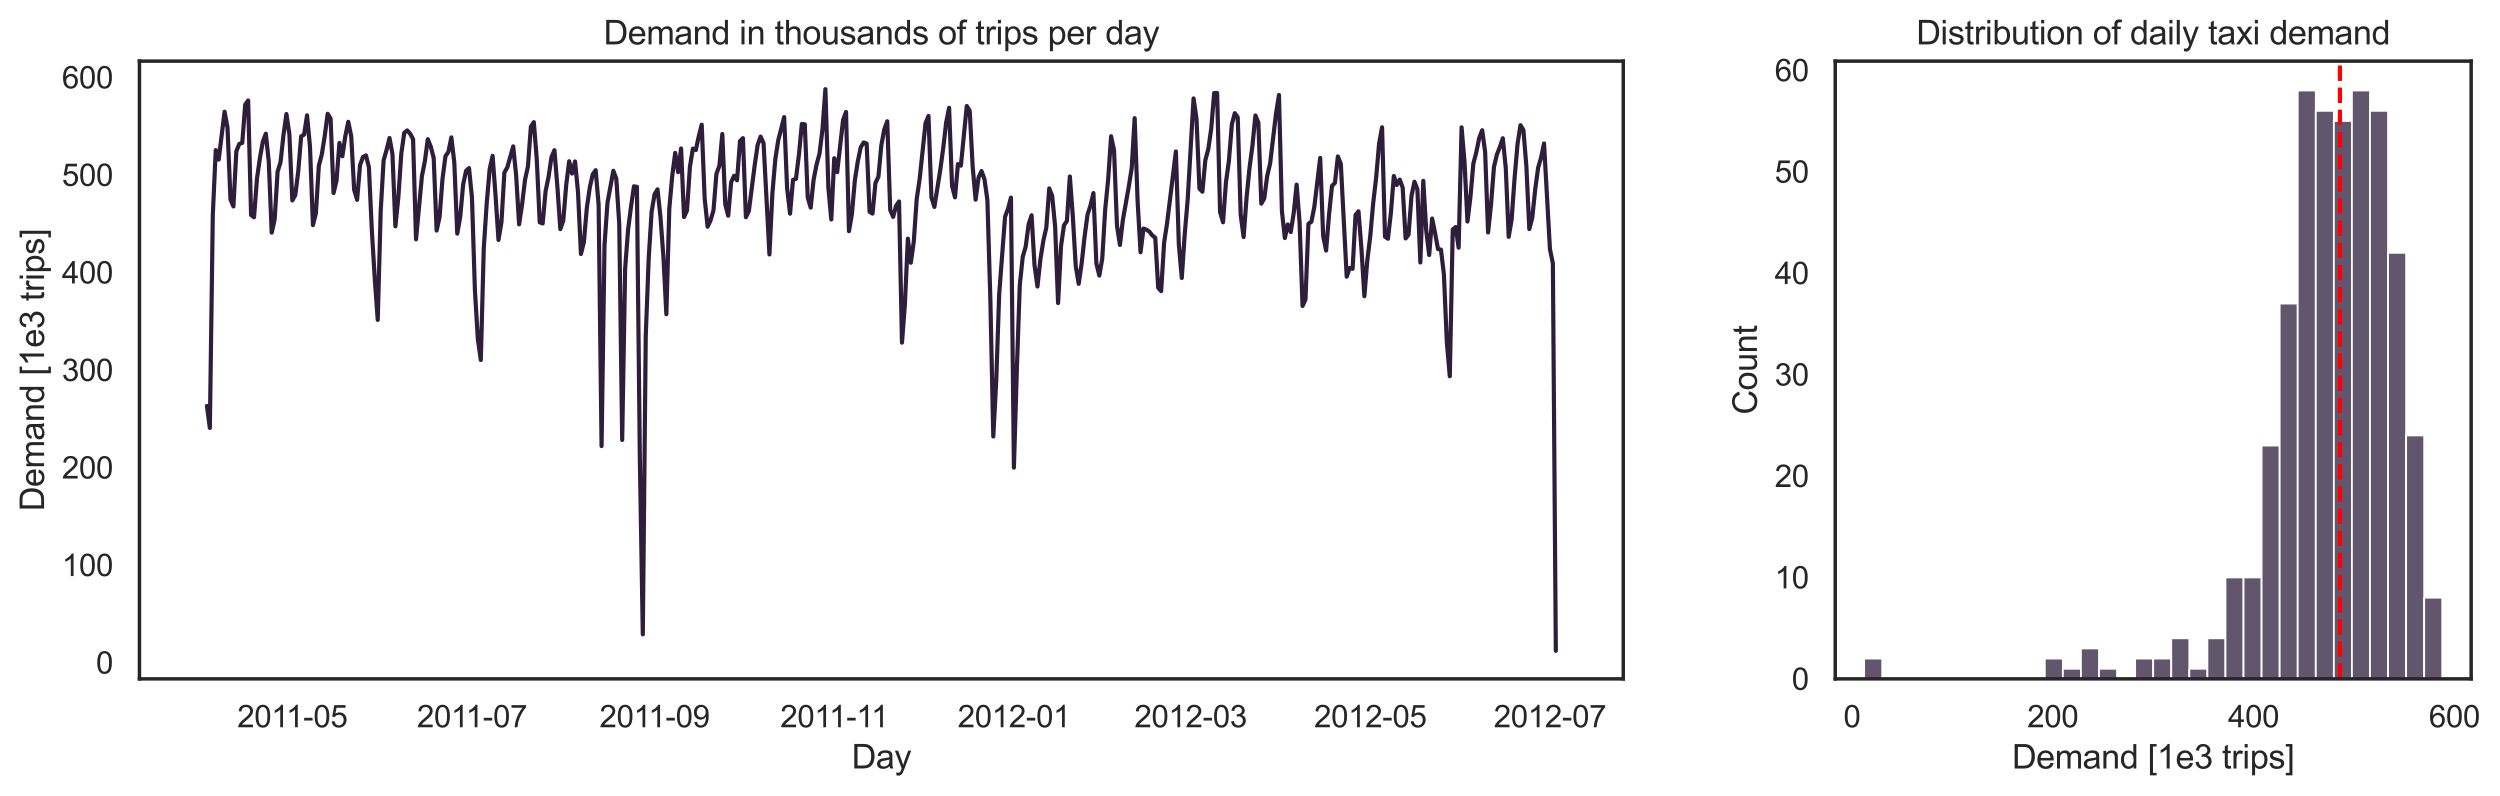 <?xml version="1.0" encoding="utf-8" standalone="no"?>
<!DOCTYPE svg PUBLIC "-//W3C//DTD SVG 1.1//EN"
  "http://www.w3.org/Graphics/SVG/1.1/DTD/svg11.dtd">
<svg xmlns:xlink="http://www.w3.org/1999/xlink" width="897.415pt" height="285.57pt" viewBox="0 0 897.415 285.57" xmlns="http://www.w3.org/2000/svg" version="1.1">
 <defs>
  <style type="text/css">*{stroke-linejoin: round; stroke-linecap: butt}</style>
 </defs>
 <g id="figure_1">
  <g id="patch_1">
   <path d="M 0 285.57 
L 897.415 285.57 
L 897.415 0 
L 0 0 
z
" style="fill: #ffffff"/>
  </g>
  <g id="axes_1">
   <g id="patch_2">
    <path d="M 50.061 243.696 
L 582.697 243.696 
L 582.697 21.936 
L 50.061 21.936 
z
" style="fill: #ffffff"/>
   </g>
   <g id="matplotlib.axis_1">
    <g id="xtick_1">
     <g id="text_1">
      <!-- 2011-05 -->
      <g style="fill: #262626" transform="translate(85.155 261.069) scale(0.11 -0.11)">
       <defs>
        <path id="ArialMT-32" d="M 3222 541 
L 3222 0 
L 194 0 
Q 188 203 259 391 
Q 375 700 629 1000 
Q 884 1300 1366 1694 
Q 2113 2306 2375 2664 
Q 2638 3022 2638 3341 
Q 2638 3675 2398 3904 
Q 2159 4134 1775 4134 
Q 1369 4134 1125 3890 
Q 881 3647 878 3216 
L 300 3275 
Q 359 3922 746 4261 
Q 1134 4600 1788 4600 
Q 2447 4600 2831 4234 
Q 3216 3869 3216 3328 
Q 3216 3053 3103 2787 
Q 2991 2522 2730 2228 
Q 2469 1934 1863 1422 
Q 1356 997 1212 845 
Q 1069 694 975 541 
L 3222 541 
z
" transform="scale(0.016)"/>
        <path id="ArialMT-30" d="M 266 2259 
Q 266 3072 433 3567 
Q 600 4063 929 4331 
Q 1259 4600 1759 4600 
Q 2128 4600 2406 4451 
Q 2684 4303 2865 4023 
Q 3047 3744 3150 3342 
Q 3253 2941 3253 2259 
Q 3253 1453 3087 958 
Q 2922 463 2592 192 
Q 2263 -78 1759 -78 
Q 1097 -78 719 397 
Q 266 969 266 2259 
z
M 844 2259 
Q 844 1131 1108 757 
Q 1372 384 1759 384 
Q 2147 384 2411 759 
Q 2675 1134 2675 2259 
Q 2675 3391 2411 3762 
Q 2147 4134 1753 4134 
Q 1366 4134 1134 3806 
Q 844 3388 844 2259 
z
" transform="scale(0.016)"/>
        <path id="ArialMT-31" d="M 2384 0 
L 1822 0 
L 1822 3584 
Q 1619 3391 1289 3197 
Q 959 3003 697 2906 
L 697 3450 
Q 1169 3672 1522 3987 
Q 1875 4303 2022 4600 
L 2384 4600 
L 2384 0 
z
" transform="scale(0.016)"/>
        <path id="ArialMT-2d" d="M 203 1375 
L 203 1941 
L 1931 1941 
L 1931 1375 
L 203 1375 
z
" transform="scale(0.016)"/>
        <path id="ArialMT-35" d="M 266 1200 
L 856 1250 
Q 922 819 1161 601 
Q 1400 384 1738 384 
Q 2144 384 2425 690 
Q 2706 997 2706 1503 
Q 2706 1984 2436 2262 
Q 2166 2541 1728 2541 
Q 1456 2541 1237 2417 
Q 1019 2294 894 2097 
L 366 2166 
L 809 4519 
L 3088 4519 
L 3088 3981 
L 1259 3981 
L 1013 2750 
Q 1425 3038 1878 3038 
Q 2478 3038 2890 2622 
Q 3303 2206 3303 1553 
Q 3303 931 2941 478 
Q 2500 -78 1738 -78 
Q 1113 -78 717 272 
Q 322 622 266 1200 
z
" transform="scale(0.016)"/>
       </defs>
       <use xlink:href="#ArialMT-32"/>
       <use xlink:href="#ArialMT-30" x="55.615"/>
       <use xlink:href="#ArialMT-31" x="111.23"/>
       <use xlink:href="#ArialMT-31" x="159.471"/>
       <use xlink:href="#ArialMT-2d" x="215.086"/>
       <use xlink:href="#ArialMT-30" x="248.387"/>
       <use xlink:href="#ArialMT-35" x="304.002"/>
      </g>
     </g>
    </g>
    <g id="xtick_2">
     <g id="text_2">
      <!-- 2011-07 -->
      <g style="fill: #262626" transform="translate(149.646 261.069) scale(0.11 -0.11)">
       <defs>
        <path id="ArialMT-37" d="M 303 3981 
L 303 4522 
L 3269 4522 
L 3269 4084 
Q 2831 3619 2401 2847 
Q 1972 2075 1738 1259 
Q 1569 684 1522 0 
L 944 0 
Q 953 541 1156 1306 
Q 1359 2072 1739 2783 
Q 2119 3494 2547 3981 
L 303 3981 
z
" transform="scale(0.016)"/>
       </defs>
       <use xlink:href="#ArialMT-32"/>
       <use xlink:href="#ArialMT-30" x="55.615"/>
       <use xlink:href="#ArialMT-31" x="111.23"/>
       <use xlink:href="#ArialMT-31" x="159.471"/>
       <use xlink:href="#ArialMT-2d" x="215.086"/>
       <use xlink:href="#ArialMT-30" x="248.387"/>
       <use xlink:href="#ArialMT-37" x="304.002"/>
      </g>
     </g>
    </g>
    <g id="xtick_3">
     <g id="text_3">
      <!-- 2011-09 -->
      <g style="fill: #262626" transform="translate(215.195 261.069) scale(0.11 -0.11)">
       <defs>
        <path id="ArialMT-39" d="M 350 1059 
L 891 1109 
Q 959 728 1153 556 
Q 1347 384 1650 384 
Q 1909 384 2104 503 
Q 2300 622 2425 820 
Q 2550 1019 2634 1356 
Q 2719 1694 2719 2044 
Q 2719 2081 2716 2156 
Q 2547 1888 2255 1720 
Q 1963 1553 1622 1553 
Q 1053 1553 659 1965 
Q 266 2378 266 3053 
Q 266 3750 677 4175 
Q 1088 4600 1706 4600 
Q 2153 4600 2523 4359 
Q 2894 4119 3086 3673 
Q 3278 3228 3278 2384 
Q 3278 1506 3087 986 
Q 2897 466 2520 194 
Q 2144 -78 1638 -78 
Q 1100 -78 759 220 
Q 419 519 350 1059 
z
M 2653 3081 
Q 2653 3566 2395 3850 
Q 2138 4134 1775 4134 
Q 1400 4134 1122 3828 
Q 844 3522 844 3034 
Q 844 2597 1108 2323 
Q 1372 2050 1759 2050 
Q 2150 2050 2401 2323 
Q 2653 2597 2653 3081 
z
" transform="scale(0.016)"/>
       </defs>
       <use xlink:href="#ArialMT-32"/>
       <use xlink:href="#ArialMT-30" x="55.615"/>
       <use xlink:href="#ArialMT-31" x="111.23"/>
       <use xlink:href="#ArialMT-31" x="159.471"/>
       <use xlink:href="#ArialMT-2d" x="215.086"/>
       <use xlink:href="#ArialMT-30" x="248.387"/>
       <use xlink:href="#ArialMT-39" x="304.002"/>
      </g>
     </g>
    </g>
    <g id="xtick_4">
     <g id="text_4">
      <!-- 2011-11 -->
      <g style="fill: #262626" transform="translate(280.092 261.069) scale(0.11 -0.11)">
       <use xlink:href="#ArialMT-32"/>
       <use xlink:href="#ArialMT-30" x="55.615"/>
       <use xlink:href="#ArialMT-31" x="111.23"/>
       <use xlink:href="#ArialMT-31" x="159.471"/>
       <use xlink:href="#ArialMT-2d" x="215.086"/>
       <use xlink:href="#ArialMT-31" x="248.387"/>
       <use xlink:href="#ArialMT-31" x="296.627"/>
      </g>
     </g>
    </g>
    <g id="xtick_5">
     <g id="text_5">
      <!-- 2012-01 -->
      <g style="fill: #262626" transform="translate(343.773 261.069) scale(0.11 -0.11)">
       <use xlink:href="#ArialMT-32"/>
       <use xlink:href="#ArialMT-30" x="55.615"/>
       <use xlink:href="#ArialMT-31" x="111.23"/>
       <use xlink:href="#ArialMT-32" x="166.846"/>
       <use xlink:href="#ArialMT-2d" x="222.461"/>
       <use xlink:href="#ArialMT-30" x="255.762"/>
       <use xlink:href="#ArialMT-31" x="311.377"/>
      </g>
     </g>
    </g>
    <g id="xtick_6">
     <g id="text_6">
      <!-- 2012-03 -->
      <g style="fill: #262626" transform="translate(407.207 261.069) scale(0.11 -0.11)">
       <defs>
        <path id="ArialMT-33" d="M 269 1209 
L 831 1284 
Q 928 806 1161 595 
Q 1394 384 1728 384 
Q 2125 384 2398 659 
Q 2672 934 2672 1341 
Q 2672 1728 2419 1979 
Q 2166 2231 1775 2231 
Q 1616 2231 1378 2169 
L 1441 2663 
Q 1497 2656 1531 2656 
Q 1891 2656 2178 2843 
Q 2466 3031 2466 3422 
Q 2466 3731 2256 3934 
Q 2047 4138 1716 4138 
Q 1388 4138 1169 3931 
Q 950 3725 888 3313 
L 325 3413 
Q 428 3978 793 4289 
Q 1159 4600 1703 4600 
Q 2078 4600 2393 4439 
Q 2709 4278 2876 4000 
Q 3044 3722 3044 3409 
Q 3044 3113 2884 2869 
Q 2725 2625 2413 2481 
Q 2819 2388 3044 2092 
Q 3269 1797 3269 1353 
Q 3269 753 2831 336 
Q 2394 -81 1725 -81 
Q 1122 -81 723 278 
Q 325 638 269 1209 
z
" transform="scale(0.016)"/>
       </defs>
       <use xlink:href="#ArialMT-32"/>
       <use xlink:href="#ArialMT-30" x="55.615"/>
       <use xlink:href="#ArialMT-31" x="111.23"/>
       <use xlink:href="#ArialMT-32" x="166.846"/>
       <use xlink:href="#ArialMT-2d" x="222.461"/>
       <use xlink:href="#ArialMT-30" x="255.762"/>
       <use xlink:href="#ArialMT-33" x="311.377"/>
      </g>
     </g>
    </g>
    <g id="xtick_7">
     <g id="text_7">
      <!-- 2012-05 -->
      <g style="fill: #262626" transform="translate(471.698 261.069) scale(0.11 -0.11)">
       <use xlink:href="#ArialMT-32"/>
       <use xlink:href="#ArialMT-30" x="55.615"/>
       <use xlink:href="#ArialMT-31" x="111.23"/>
       <use xlink:href="#ArialMT-32" x="166.846"/>
       <use xlink:href="#ArialMT-2d" x="222.461"/>
       <use xlink:href="#ArialMT-30" x="255.762"/>
       <use xlink:href="#ArialMT-35" x="311.377"/>
      </g>
     </g>
    </g>
    <g id="xtick_8">
     <g id="text_8">
      <!-- 2012-07 -->
      <g style="fill: #262626" transform="translate(536.19 261.069) scale(0.11 -0.11)">
       <use xlink:href="#ArialMT-32"/>
       <use xlink:href="#ArialMT-30" x="55.615"/>
       <use xlink:href="#ArialMT-31" x="111.23"/>
       <use xlink:href="#ArialMT-32" x="166.846"/>
       <use xlink:href="#ArialMT-2d" x="222.461"/>
       <use xlink:href="#ArialMT-30" x="255.762"/>
       <use xlink:href="#ArialMT-37" x="311.377"/>
      </g>
     </g>
    </g>
    <g id="text_9">
     <!-- Day -->
     <g style="fill: #262626" transform="translate(305.71 275.845) scale(0.12 -0.12)">
      <defs>
       <path id="ArialMT-44" d="M 494 0 
L 494 4581 
L 2072 4581 
Q 2606 4581 2888 4516 
Q 3281 4425 3559 4188 
Q 3922 3881 4101 3404 
Q 4281 2928 4281 2316 
Q 4281 1794 4159 1391 
Q 4038 988 3847 723 
Q 3656 459 3429 307 
Q 3203 156 2883 78 
Q 2563 0 2147 0 
L 494 0 
z
M 1100 541 
L 2078 541 
Q 2531 541 2789 625 
Q 3047 709 3200 863 
Q 3416 1078 3536 1442 
Q 3656 1806 3656 2325 
Q 3656 3044 3420 3430 
Q 3184 3816 2847 3947 
Q 2603 4041 2063 4041 
L 1100 4041 
L 1100 541 
z
" transform="scale(0.016)"/>
       <path id="ArialMT-61" d="M 2588 409 
Q 2275 144 1986 34 
Q 1697 -75 1366 -75 
Q 819 -75 525 192 
Q 231 459 231 875 
Q 231 1119 342 1320 
Q 453 1522 633 1644 
Q 813 1766 1038 1828 
Q 1203 1872 1538 1913 
Q 2219 1994 2541 2106 
Q 2544 2222 2544 2253 
Q 2544 2597 2384 2738 
Q 2169 2928 1744 2928 
Q 1347 2928 1158 2789 
Q 969 2650 878 2297 
L 328 2372 
Q 403 2725 575 2942 
Q 747 3159 1072 3276 
Q 1397 3394 1825 3394 
Q 2250 3394 2515 3294 
Q 2781 3194 2906 3042 
Q 3031 2891 3081 2659 
Q 3109 2516 3109 2141 
L 3109 1391 
Q 3109 606 3145 398 
Q 3181 191 3288 0 
L 2700 0 
Q 2613 175 2588 409 
z
M 2541 1666 
Q 2234 1541 1622 1453 
Q 1275 1403 1131 1340 
Q 988 1278 909 1158 
Q 831 1038 831 891 
Q 831 666 1001 516 
Q 1172 366 1500 366 
Q 1825 366 2078 508 
Q 2331 650 2450 897 
Q 2541 1088 2541 1459 
L 2541 1666 
z
" transform="scale(0.016)"/>
       <path id="ArialMT-79" d="M 397 -1278 
L 334 -750 
Q 519 -800 656 -800 
Q 844 -800 956 -737 
Q 1069 -675 1141 -563 
Q 1194 -478 1313 -144 
Q 1328 -97 1363 -6 
L 103 3319 
L 709 3319 
L 1400 1397 
Q 1534 1031 1641 628 
Q 1738 1016 1872 1384 
L 2581 3319 
L 3144 3319 
L 1881 -56 
Q 1678 -603 1566 -809 
Q 1416 -1088 1222 -1217 
Q 1028 -1347 759 -1347 
Q 597 -1347 397 -1278 
z
" transform="scale(0.016)"/>
      </defs>
      <use xlink:href="#ArialMT-44"/>
      <use xlink:href="#ArialMT-61" x="72.217"/>
      <use xlink:href="#ArialMT-79" x="127.832"/>
     </g>
    </g>
   </g>
   <g id="matplotlib.axis_2">
    <g id="ytick_1">
     <g id="text_10">
      <!-- 0 -->
      <g style="fill: #262626" transform="translate(34.444 241.8) scale(0.11 -0.11)">
       <use xlink:href="#ArialMT-30"/>
      </g>
     </g>
    </g>
    <g id="ytick_2">
     <g id="text_11">
      <!-- 100 -->
      <g style="fill: #262626" transform="translate(22.21 206.787) scale(0.11 -0.11)">
       <use xlink:href="#ArialMT-31"/>
       <use xlink:href="#ArialMT-30" x="55.615"/>
       <use xlink:href="#ArialMT-30" x="111.23"/>
      </g>
     </g>
    </g>
    <g id="ytick_3">
     <g id="text_12">
      <!-- 200 -->
      <g style="fill: #262626" transform="translate(22.21 171.774) scale(0.11 -0.11)">
       <use xlink:href="#ArialMT-32"/>
       <use xlink:href="#ArialMT-30" x="55.615"/>
       <use xlink:href="#ArialMT-30" x="111.23"/>
      </g>
     </g>
    </g>
    <g id="ytick_4">
     <g id="text_13">
      <!-- 300 -->
      <g style="fill: #262626" transform="translate(22.21 136.761) scale(0.11 -0.11)">
       <use xlink:href="#ArialMT-33"/>
       <use xlink:href="#ArialMT-30" x="55.615"/>
       <use xlink:href="#ArialMT-30" x="111.23"/>
      </g>
     </g>
    </g>
    <g id="ytick_5">
     <g id="text_14">
      <!-- 400 -->
      <g style="fill: #262626" transform="translate(22.21 101.748) scale(0.11 -0.11)">
       <defs>
        <path id="ArialMT-34" d="M 2069 0 
L 2069 1097 
L 81 1097 
L 81 1613 
L 2172 4581 
L 2631 4581 
L 2631 1613 
L 3250 1613 
L 3250 1097 
L 2631 1097 
L 2631 0 
L 2069 0 
z
M 2069 1613 
L 2069 3678 
L 634 1613 
L 2069 1613 
z
" transform="scale(0.016)"/>
       </defs>
       <use xlink:href="#ArialMT-34"/>
       <use xlink:href="#ArialMT-30" x="55.615"/>
       <use xlink:href="#ArialMT-30" x="111.23"/>
      </g>
     </g>
    </g>
    <g id="ytick_6">
     <g id="text_15">
      <!-- 500 -->
      <g style="fill: #262626" transform="translate(22.21 66.735) scale(0.11 -0.11)">
       <use xlink:href="#ArialMT-35"/>
       <use xlink:href="#ArialMT-30" x="55.615"/>
       <use xlink:href="#ArialMT-30" x="111.23"/>
      </g>
     </g>
    </g>
    <g id="ytick_7">
     <g id="text_16">
      <!-- 600 -->
      <g style="fill: #262626" transform="translate(22.21 31.722) scale(0.11 -0.11)">
       <defs>
        <path id="ArialMT-36" d="M 3184 3459 
L 2625 3416 
Q 2550 3747 2413 3897 
Q 2184 4138 1850 4138 
Q 1581 4138 1378 3988 
Q 1113 3794 959 3422 
Q 806 3050 800 2363 
Q 1003 2672 1297 2822 
Q 1591 2972 1913 2972 
Q 2475 2972 2870 2558 
Q 3266 2144 3266 1488 
Q 3266 1056 3080 686 
Q 2894 316 2569 119 
Q 2244 -78 1831 -78 
Q 1128 -78 684 439 
Q 241 956 241 2144 
Q 241 3472 731 4075 
Q 1159 4600 1884 4600 
Q 2425 4600 2770 4297 
Q 3116 3994 3184 3459 
z
M 888 1484 
Q 888 1194 1011 928 
Q 1134 663 1356 523 
Q 1578 384 1822 384 
Q 2178 384 2434 671 
Q 2691 959 2691 1453 
Q 2691 1928 2437 2201 
Q 2184 2475 1800 2475 
Q 1419 2475 1153 2201 
Q 888 1928 888 1484 
z
" transform="scale(0.016)"/>
       </defs>
       <use xlink:href="#ArialMT-36"/>
       <use xlink:href="#ArialMT-30" x="55.615"/>
       <use xlink:href="#ArialMT-30" x="111.23"/>
      </g>
     </g>
    </g>
    <g id="text_17">
     <!-- Demand [1e3 trips] -->
     <g style="fill: #262626" transform="translate(15.825 183.504) rotate(-90) scale(0.12 -0.12)">
      <defs>
       <path id="ArialMT-65" d="M 2694 1069 
L 3275 997 
Q 3138 488 2766 206 
Q 2394 -75 1816 -75 
Q 1088 -75 661 373 
Q 234 822 234 1631 
Q 234 2469 665 2931 
Q 1097 3394 1784 3394 
Q 2450 3394 2872 2941 
Q 3294 2488 3294 1666 
Q 3294 1616 3291 1516 
L 816 1516 
Q 847 969 1125 678 
Q 1403 388 1819 388 
Q 2128 388 2347 550 
Q 2566 713 2694 1069 
z
M 847 1978 
L 2700 1978 
Q 2663 2397 2488 2606 
Q 2219 2931 1791 2931 
Q 1403 2931 1139 2672 
Q 875 2413 847 1978 
z
" transform="scale(0.016)"/>
       <path id="ArialMT-6d" d="M 422 0 
L 422 3319 
L 925 3319 
L 925 2853 
Q 1081 3097 1340 3245 
Q 1600 3394 1931 3394 
Q 2300 3394 2536 3241 
Q 2772 3088 2869 2813 
Q 3263 3394 3894 3394 
Q 4388 3394 4653 3120 
Q 4919 2847 4919 2278 
L 4919 0 
L 4359 0 
L 4359 2091 
Q 4359 2428 4304 2576 
Q 4250 2725 4106 2815 
Q 3963 2906 3769 2906 
Q 3419 2906 3187 2673 
Q 2956 2441 2956 1928 
L 2956 0 
L 2394 0 
L 2394 2156 
Q 2394 2531 2256 2718 
Q 2119 2906 1806 2906 
Q 1569 2906 1367 2781 
Q 1166 2656 1075 2415 
Q 984 2175 984 1722 
L 984 0 
L 422 0 
z
" transform="scale(0.016)"/>
       <path id="ArialMT-6e" d="M 422 0 
L 422 3319 
L 928 3319 
L 928 2847 
Q 1294 3394 1984 3394 
Q 2284 3394 2536 3286 
Q 2788 3178 2913 3003 
Q 3038 2828 3088 2588 
Q 3119 2431 3119 2041 
L 3119 0 
L 2556 0 
L 2556 2019 
Q 2556 2363 2490 2533 
Q 2425 2703 2258 2804 
Q 2091 2906 1866 2906 
Q 1506 2906 1245 2678 
Q 984 2450 984 1813 
L 984 0 
L 422 0 
z
" transform="scale(0.016)"/>
       <path id="ArialMT-64" d="M 2575 0 
L 2575 419 
Q 2259 -75 1647 -75 
Q 1250 -75 917 144 
Q 584 363 401 755 
Q 219 1147 219 1656 
Q 219 2153 384 2558 
Q 550 2963 881 3178 
Q 1213 3394 1622 3394 
Q 1922 3394 2156 3267 
Q 2391 3141 2538 2938 
L 2538 4581 
L 3097 4581 
L 3097 0 
L 2575 0 
z
M 797 1656 
Q 797 1019 1065 703 
Q 1334 388 1700 388 
Q 2069 388 2326 689 
Q 2584 991 2584 1609 
Q 2584 2291 2321 2609 
Q 2059 2928 1675 2928 
Q 1300 2928 1048 2622 
Q 797 2316 797 1656 
z
" transform="scale(0.016)"/>
       <path id="ArialMT-20" transform="scale(0.016)"/>
       <path id="ArialMT-5b" d="M 434 -1272 
L 434 4581 
L 1675 4581 
L 1675 4116 
L 997 4116 
L 997 -806 
L 1675 -806 
L 1675 -1272 
L 434 -1272 
z
" transform="scale(0.016)"/>
       <path id="ArialMT-74" d="M 1650 503 
L 1731 6 
Q 1494 -44 1306 -44 
Q 1000 -44 831 53 
Q 663 150 594 308 
Q 525 466 525 972 
L 525 2881 
L 113 2881 
L 113 3319 
L 525 3319 
L 525 4141 
L 1084 4478 
L 1084 3319 
L 1650 3319 
L 1650 2881 
L 1084 2881 
L 1084 941 
Q 1084 700 1114 631 
Q 1144 563 1211 522 
Q 1278 481 1403 481 
Q 1497 481 1650 503 
z
" transform="scale(0.016)"/>
       <path id="ArialMT-72" d="M 416 0 
L 416 3319 
L 922 3319 
L 922 2816 
Q 1116 3169 1280 3281 
Q 1444 3394 1641 3394 
Q 1925 3394 2219 3213 
L 2025 2691 
Q 1819 2813 1613 2813 
Q 1428 2813 1281 2702 
Q 1134 2591 1072 2394 
Q 978 2094 978 1738 
L 978 0 
L 416 0 
z
" transform="scale(0.016)"/>
       <path id="ArialMT-69" d="M 425 3934 
L 425 4581 
L 988 4581 
L 988 3934 
L 425 3934 
z
M 425 0 
L 425 3319 
L 988 3319 
L 988 0 
L 425 0 
z
" transform="scale(0.016)"/>
       <path id="ArialMT-70" d="M 422 -1272 
L 422 3319 
L 934 3319 
L 934 2888 
Q 1116 3141 1344 3267 
Q 1572 3394 1897 3394 
Q 2322 3394 2647 3175 
Q 2972 2956 3137 2557 
Q 3303 2159 3303 1684 
Q 3303 1175 3120 767 
Q 2938 359 2589 142 
Q 2241 -75 1856 -75 
Q 1575 -75 1351 44 
Q 1128 163 984 344 
L 984 -1272 
L 422 -1272 
z
M 931 1641 
Q 931 1000 1190 694 
Q 1450 388 1819 388 
Q 2194 388 2461 705 
Q 2728 1022 2728 1688 
Q 2728 2322 2467 2637 
Q 2206 2953 1844 2953 
Q 1484 2953 1207 2617 
Q 931 2281 931 1641 
z
" transform="scale(0.016)"/>
       <path id="ArialMT-73" d="M 197 991 
L 753 1078 
Q 800 744 1014 566 
Q 1228 388 1613 388 
Q 2000 388 2187 545 
Q 2375 703 2375 916 
Q 2375 1106 2209 1216 
Q 2094 1291 1634 1406 
Q 1016 1563 777 1677 
Q 538 1791 414 1992 
Q 291 2194 291 2438 
Q 291 2659 392 2848 
Q 494 3038 669 3163 
Q 800 3259 1026 3326 
Q 1253 3394 1513 3394 
Q 1903 3394 2198 3281 
Q 2494 3169 2634 2976 
Q 2775 2784 2828 2463 
L 2278 2388 
Q 2241 2644 2061 2787 
Q 1881 2931 1553 2931 
Q 1166 2931 1000 2803 
Q 834 2675 834 2503 
Q 834 2394 903 2306 
Q 972 2216 1119 2156 
Q 1203 2125 1616 2013 
Q 2213 1853 2448 1751 
Q 2684 1650 2818 1456 
Q 2953 1263 2953 975 
Q 2953 694 2789 445 
Q 2625 197 2315 61 
Q 2006 -75 1616 -75 
Q 969 -75 630 194 
Q 291 463 197 991 
z
" transform="scale(0.016)"/>
       <path id="ArialMT-5d" d="M 1363 -1272 
L 122 -1272 
L 122 -806 
L 800 -806 
L 800 4116 
L 122 4116 
L 122 4581 
L 1363 4581 
L 1363 -1272 
z
" transform="scale(0.016)"/>
      </defs>
      <use xlink:href="#ArialMT-44"/>
      <use xlink:href="#ArialMT-65" x="72.217"/>
      <use xlink:href="#ArialMT-6d" x="127.832"/>
      <use xlink:href="#ArialMT-61" x="211.133"/>
      <use xlink:href="#ArialMT-6e" x="266.748"/>
      <use xlink:href="#ArialMT-64" x="322.363"/>
      <use xlink:href="#ArialMT-20" x="377.979"/>
      <use xlink:href="#ArialMT-5b" x="405.762"/>
      <use xlink:href="#ArialMT-31" x="433.545"/>
      <use xlink:href="#ArialMT-65" x="489.16"/>
      <use xlink:href="#ArialMT-33" x="544.775"/>
      <use xlink:href="#ArialMT-20" x="600.391"/>
      <use xlink:href="#ArialMT-74" x="628.174"/>
      <use xlink:href="#ArialMT-72" x="655.957"/>
      <use xlink:href="#ArialMT-69" x="689.258"/>
      <use xlink:href="#ArialMT-70" x="711.475"/>
      <use xlink:href="#ArialMT-73" x="767.09"/>
      <use xlink:href="#ArialMT-5d" x="817.09"/>
     </g>
    </g>
   </g>
   <g id="line2d_1">
    <path d="M 74.272 145.715 
L 75.329 153.61 
L 76.386 77.245 
L 77.444 53.884 
L 78.501 57.278 
L 80.615 40.107 
L 81.673 45.857 
L 82.73 71.589 
L 83.787 74.094 
L 84.844 54.271 
L 85.901 51.653 
L 86.959 51.307 
L 88.016 37.595 
L 89.073 36.076 
L 90.13 77.186 
L 91.188 77.983 
L 92.245 64.111 
L 93.302 56.684 
L 94.359 50.802 
L 95.417 48.01 
L 96.474 57.991 
L 97.531 83.502 
L 98.588 78.79 
L 99.646 61.61 
L 100.703 58.2 
L 101.76 48.474 
L 102.817 40.937 
L 103.874 48.158 
L 104.932 71.937 
L 105.989 70.068 
L 107.046 61.651 
L 108.103 48.963 
L 109.161 48.31 
L 110.218 41.394 
L 111.275 52.645 
L 112.332 80.814 
L 113.39 76.574 
L 114.447 59.54 
L 115.504 55.483 
L 116.561 48.873 
L 117.619 40.846 
L 118.676 42.578 
L 119.733 69.288 
L 120.79 64.922 
L 121.848 51.31 
L 122.905 56.081 
L 123.962 48.848 
L 125.019 43.724 
L 126.076 48.915 
L 127.134 68.189 
L 128.191 71.725 
L 129.248 59.254 
L 130.305 56.344 
L 131.363 55.781 
L 132.42 59.988 
L 133.477 82.656 
L 134.534 100.117 
L 135.592 114.829 
L 136.649 75.88 
L 137.706 57.56 
L 138.763 53.84 
L 139.821 49.535 
L 140.878 55.344 
L 141.935 81.247 
L 142.992 70.839 
L 144.05 55.207 
L 145.107 47.683 
L 146.164 46.821 
L 147.221 47.979 
L 148.278 49.947 
L 149.336 85.899 
L 151.45 63.241 
L 152.507 57.92 
L 153.565 49.973 
L 154.622 52.623 
L 155.679 56.674 
L 156.736 82.756 
L 157.794 77.85 
L 158.851 64.137 
L 159.908 56.067 
L 160.965 54.52 
L 162.023 49.321 
L 163.08 58.333 
L 164.137 83.845 
L 165.194 77.911 
L 166.252 66.249 
L 167.309 61.303 
L 168.366 60.36 
L 169.423 71.014 
L 170.48 104.26 
L 171.538 121.875 
L 172.595 129.225 
L 173.652 89.148 
L 174.709 73.1 
L 175.767 60.773 
L 176.824 55.941 
L 177.881 70.117 
L 178.938 86.131 
L 179.996 79.824 
L 181.053 61.935 
L 182.11 60.073 
L 184.225 52.548 
L 185.282 63.023 
L 186.339 80.524 
L 187.396 73.494 
L 188.454 64.593 
L 189.511 59.712 
L 190.568 45.454 
L 191.625 43.856 
L 192.682 57.197 
L 193.74 79.794 
L 194.797 80.215 
L 195.854 68.577 
L 196.911 63.499 
L 197.969 56.354 
L 199.026 53.928 
L 200.083 67.027 
L 201.14 82.24 
L 202.198 79.207 
L 203.255 66.356 
L 204.312 57.881 
L 205.369 62.295 
L 206.427 57.96 
L 207.484 68.973 
L 208.541 91.176 
L 209.598 86.905 
L 210.656 74.603 
L 211.713 67.299 
L 212.77 62.571 
L 213.827 61.102 
L 214.884 73.502 
L 215.942 160.122 
L 216.999 87.973 
L 218.056 72.823 
L 220.171 61.299 
L 221.228 64.149 
L 222.285 80.303 
L 223.342 157.923 
L 224.4 96.433 
L 225.457 82.472 
L 226.514 74.182 
L 227.571 66.889 
L 228.629 67.073 
L 229.686 164.897 
L 230.743 227.699 
L 231.8 120.651 
L 232.857 92.744 
L 233.915 75.956 
L 234.972 69.745 
L 236.029 67.973 
L 237.086 77.918 
L 238.144 92.219 
L 239.201 112.782 
L 240.258 74.827 
L 241.315 63.097 
L 242.373 54.889 
L 243.43 61.792 
L 244.487 53.294 
L 245.544 77.914 
L 246.602 75.584 
L 247.659 59.862 
L 248.716 53.351 
L 249.773 53.88 
L 250.831 48.927 
L 251.888 44.775 
L 252.945 71.127 
L 254.002 81.401 
L 255.059 79.121 
L 256.117 75.509 
L 257.174 62.396 
L 258.231 59.536 
L 259.288 48.108 
L 260.346 73.336 
L 261.403 77.426 
L 262.46 65.391 
L 263.517 63.092 
L 264.575 64.714 
L 265.632 50.642 
L 266.689 49.589 
L 267.746 77.976 
L 268.804 75.817 
L 270.918 59.242 
L 271.975 51.997 
L 273.033 49.038 
L 274.09 51.374 
L 276.204 91.334 
L 277.261 69.367 
L 278.319 57.079 
L 279.376 50.27 
L 281.49 42.044 
L 282.548 67.652 
L 283.605 76.692 
L 284.662 64.568 
L 285.719 64.217 
L 286.777 55.639 
L 287.834 44.498 
L 288.891 44.647 
L 289.948 70.907 
L 291.006 74.516 
L 292.063 64.477 
L 293.12 59.089 
L 294.177 55.153 
L 295.235 46.538 
L 296.292 32.016 
L 297.349 67.26 
L 298.406 78.787 
L 299.463 56.806 
L 300.521 61.778 
L 302.635 43.056 
L 303.692 40.2 
L 304.75 82.978 
L 305.807 76.868 
L 306.864 64.725 
L 307.921 57.911 
L 308.979 52.876 
L 310.036 51.133 
L 311.093 51.55 
L 312.15 76.017 
L 313.208 76.67 
L 314.265 65.667 
L 315.322 63.412 
L 316.379 52.079 
L 317.437 46.418 
L 318.494 43.541 
L 319.551 75.349 
L 320.608 77.851 
L 321.665 73.877 
L 322.723 72.332 
L 323.78 122.988 
L 324.837 109.028 
L 325.894 85.675 
L 326.952 94.311 
L 328.009 86.832 
L 329.066 71.444 
L 330.123 64.262 
L 332.238 44.21 
L 333.295 41.642 
L 334.352 70.864 
L 335.41 74.282 
L 337.524 60.991 
L 338.581 53.224 
L 339.639 43.987 
L 340.696 38.695 
L 341.753 66.761 
L 342.81 70.834 
L 343.867 58.886 
L 344.925 59.463 
L 347.039 38.054 
L 348.096 39.81 
L 349.154 59.78 
L 350.211 71.673 
L 351.268 63.707 
L 352.325 61.405 
L 353.383 64.256 
L 354.44 71.837 
L 355.497 107.136 
L 356.554 156.67 
L 357.612 136.825 
L 358.669 105.664 
L 360.783 77.795 
L 361.84 74.982 
L 362.898 70.939 
L 363.955 167.852 
L 365.012 132.69 
L 366.069 102.288 
L 367.127 92.195 
L 368.184 88.531 
L 369.241 80.502 
L 370.298 77.282 
L 371.356 95.199 
L 372.413 102.847 
L 373.47 93.063 
L 374.527 86.431 
L 375.585 81.737 
L 376.642 67.635 
L 377.699 70.321 
L 378.756 81.313 
L 379.814 108.781 
L 380.871 88.337 
L 381.928 80.868 
L 382.985 79.333 
L 384.042 63.365 
L 385.1 77.601 
L 386.157 95.588 
L 387.214 101.87 
L 388.271 94.602 
L 389.329 84.945 
L 390.386 77.03 
L 391.443 73.789 
L 392.5 69.308 
L 393.558 94.593 
L 394.615 98.908 
L 395.672 92.833 
L 396.729 75.158 
L 397.787 64.504 
L 398.844 48.916 
L 399.901 53.952 
L 400.958 81.044 
L 402.016 87.91 
L 403.073 78.961 
L 405.187 67.038 
L 406.244 60.308 
L 407.302 42.431 
L 408.359 72.196 
L 409.416 90.533 
L 410.473 82.049 
L 411.531 82.429 
L 412.588 83.162 
L 413.645 84.496 
L 414.702 85.375 
L 415.76 103.304 
L 416.817 104.499 
L 417.874 87.109 
L 418.931 80.181 
L 422.103 54.382 
L 423.16 87.75 
L 424.218 99.772 
L 425.275 84.062 
L 426.332 71.727 
L 428.446 35.34 
L 429.504 42.606 
L 430.561 67.702 
L 431.618 68.808 
L 432.675 57.503 
L 433.733 53.548 
L 434.79 46.142 
L 435.847 33.391 
L 436.904 33.376 
L 437.962 76.085 
L 439.019 79.775 
L 440.076 65.446 
L 441.133 57.746 
L 442.191 44.659 
L 443.248 40.63 
L 444.305 42.1 
L 445.362 77.096 
L 446.42 85.076 
L 447.477 70.893 
L 448.534 60.246 
L 449.591 52.252 
L 450.648 41.457 
L 451.706 43.959 
L 452.763 73.093 
L 453.82 71.233 
L 454.877 63.188 
L 455.935 58.656 
L 458.049 40.75 
L 459.106 34.097 
L 460.164 75.787 
L 461.221 85.452 
L 462.278 80.566 
L 463.335 83.299 
L 464.393 76.537 
L 465.45 66.283 
L 466.507 79.839 
L 467.564 109.823 
L 468.622 107.508 
L 469.679 80.335 
L 470.736 79.622 
L 471.793 74.282 
L 473.908 56.687 
L 474.965 84.694 
L 476.022 89.925 
L 477.079 77.078 
L 478.137 66.744 
L 479.194 65.652 
L 480.251 56.167 
L 481.308 58.822 
L 483.423 99.322 
L 484.48 96.222 
L 485.537 96.483 
L 486.595 77.154 
L 487.652 75.852 
L 488.709 89.271 
L 489.766 106.323 
L 490.823 93.389 
L 491.881 84.74 
L 492.938 72.838 
L 493.995 63.723 
L 495.052 51.525 
L 496.11 45.695 
L 497.167 84.933 
L 498.224 85.697 
L 499.281 76.431 
L 500.339 63.186 
L 501.396 66.413 
L 502.453 64.457 
L 503.51 67.343 
L 504.568 85.587 
L 505.625 84.244 
L 506.682 70.327 
L 507.739 65.237 
L 508.797 67.94 
L 509.854 94.225 
L 510.911 64.916 
L 511.968 82.769 
L 513.025 91.537 
L 514.083 78.448 
L 515.14 83.65 
L 516.197 89.41 
L 517.254 89.61 
L 518.312 98.46 
L 519.369 122.897 
L 520.426 135.052 
L 521.483 82.4 
L 522.541 81.508 
L 523.598 88.902 
L 524.655 45.711 
L 525.712 58.211 
L 526.77 79.516 
L 527.827 70.793 
L 528.884 58.738 
L 529.941 54.653 
L 530.999 49.489 
L 532.056 46.754 
L 533.113 54.567 
L 534.17 83.439 
L 535.227 73.458 
L 536.285 59.893 
L 537.342 55.438 
L 538.399 52.781 
L 539.456 49.632 
L 540.514 60.268 
L 541.571 85.01 
L 542.628 78.808 
L 543.685 63.909 
L 544.743 51.687 
L 545.8 44.947 
L 546.857 46.686 
L 547.914 59.662 
L 548.972 82.217 
L 550.029 78.19 
L 551.086 67.976 
L 552.143 60.155 
L 553.201 56.57 
L 554.258 51.502 
L 556.372 89.369 
L 557.429 94.575 
L 558.487 233.616 
L 558.487 233.616 
" clip-path="url(#pa27e614f87)" style="fill: none; stroke: #2e1e3b; stroke-width: 1.5; stroke-linecap: round"/>
   </g>
   <g id="patch_3">
    <path d="M 50.061 243.696 
L 50.061 21.936 
" style="fill: none; stroke: #262626; stroke-width: 1.25; stroke-linejoin: miter; stroke-linecap: square"/>
   </g>
   <g id="patch_4">
    <path d="M 582.697 243.696 
L 582.697 21.936 
" style="fill: none; stroke: #262626; stroke-width: 1.25; stroke-linejoin: miter; stroke-linecap: square"/>
   </g>
   <g id="patch_5">
    <path d="M 50.061 243.696 
L 582.697 243.696 
" style="fill: none; stroke: #262626; stroke-width: 1.25; stroke-linejoin: miter; stroke-linecap: square"/>
   </g>
   <g id="patch_6">
    <path d="M 50.061 21.936 
L 582.697 21.936 
" style="fill: none; stroke: #262626; stroke-width: 1.25; stroke-linejoin: miter; stroke-linecap: square"/>
   </g>
   <g id="text_18">
    <!-- Demand in thousands of trips per day -->
    <g style="fill: #262626" transform="translate(216.663 15.936) scale(0.12 -0.12)">
     <defs>
      <path id="ArialMT-68" d="M 422 0 
L 422 4581 
L 984 4581 
L 984 2938 
Q 1378 3394 1978 3394 
Q 2347 3394 2619 3248 
Q 2891 3103 3008 2847 
Q 3125 2591 3125 2103 
L 3125 0 
L 2563 0 
L 2563 2103 
Q 2563 2525 2380 2717 
Q 2197 2909 1863 2909 
Q 1613 2909 1392 2779 
Q 1172 2650 1078 2428 
Q 984 2206 984 1816 
L 984 0 
L 422 0 
z
" transform="scale(0.016)"/>
      <path id="ArialMT-6f" d="M 213 1659 
Q 213 2581 725 3025 
Q 1153 3394 1769 3394 
Q 2453 3394 2887 2945 
Q 3322 2497 3322 1706 
Q 3322 1066 3130 698 
Q 2938 331 2570 128 
Q 2203 -75 1769 -75 
Q 1072 -75 642 372 
Q 213 819 213 1659 
z
M 791 1659 
Q 791 1022 1069 705 
Q 1347 388 1769 388 
Q 2188 388 2466 706 
Q 2744 1025 2744 1678 
Q 2744 2294 2464 2611 
Q 2184 2928 1769 2928 
Q 1347 2928 1069 2612 
Q 791 2297 791 1659 
z
" transform="scale(0.016)"/>
      <path id="ArialMT-75" d="M 2597 0 
L 2597 488 
Q 2209 -75 1544 -75 
Q 1250 -75 995 37 
Q 741 150 617 320 
Q 494 491 444 738 
Q 409 903 409 1263 
L 409 3319 
L 972 3319 
L 972 1478 
Q 972 1038 1006 884 
Q 1059 663 1231 536 
Q 1403 409 1656 409 
Q 1909 409 2131 539 
Q 2353 669 2445 892 
Q 2538 1116 2538 1541 
L 2538 3319 
L 3100 3319 
L 3100 0 
L 2597 0 
z
" transform="scale(0.016)"/>
      <path id="ArialMT-66" d="M 556 0 
L 556 2881 
L 59 2881 
L 59 3319 
L 556 3319 
L 556 3672 
Q 556 4006 616 4169 
Q 697 4388 901 4523 
Q 1106 4659 1475 4659 
Q 1713 4659 2000 4603 
L 1916 4113 
Q 1741 4144 1584 4144 
Q 1328 4144 1222 4034 
Q 1116 3925 1116 3625 
L 1116 3319 
L 1763 3319 
L 1763 2881 
L 1116 2881 
L 1116 0 
L 556 0 
z
" transform="scale(0.016)"/>
     </defs>
     <use xlink:href="#ArialMT-44"/>
     <use xlink:href="#ArialMT-65" x="72.217"/>
     <use xlink:href="#ArialMT-6d" x="127.832"/>
     <use xlink:href="#ArialMT-61" x="211.133"/>
     <use xlink:href="#ArialMT-6e" x="266.748"/>
     <use xlink:href="#ArialMT-64" x="322.363"/>
     <use xlink:href="#ArialMT-20" x="377.979"/>
     <use xlink:href="#ArialMT-69" x="405.762"/>
     <use xlink:href="#ArialMT-6e" x="427.979"/>
     <use xlink:href="#ArialMT-20" x="483.594"/>
     <use xlink:href="#ArialMT-74" x="511.377"/>
     <use xlink:href="#ArialMT-68" x="539.16"/>
     <use xlink:href="#ArialMT-6f" x="594.775"/>
     <use xlink:href="#ArialMT-75" x="650.391"/>
     <use xlink:href="#ArialMT-73" x="706.006"/>
     <use xlink:href="#ArialMT-61" x="756.006"/>
     <use xlink:href="#ArialMT-6e" x="811.621"/>
     <use xlink:href="#ArialMT-64" x="867.236"/>
     <use xlink:href="#ArialMT-73" x="922.852"/>
     <use xlink:href="#ArialMT-20" x="972.852"/>
     <use xlink:href="#ArialMT-6f" x="1000.635"/>
     <use xlink:href="#ArialMT-66" x="1056.25"/>
     <use xlink:href="#ArialMT-20" x="1084.033"/>
     <use xlink:href="#ArialMT-74" x="1111.816"/>
     <use xlink:href="#ArialMT-72" x="1139.6"/>
     <use xlink:href="#ArialMT-69" x="1172.9"/>
     <use xlink:href="#ArialMT-70" x="1195.117"/>
     <use xlink:href="#ArialMT-73" x="1250.732"/>
     <use xlink:href="#ArialMT-20" x="1300.732"/>
     <use xlink:href="#ArialMT-70" x="1328.516"/>
     <use xlink:href="#ArialMT-65" x="1384.131"/>
     <use xlink:href="#ArialMT-72" x="1439.746"/>
     <use xlink:href="#ArialMT-20" x="1473.047"/>
     <use xlink:href="#ArialMT-64" x="1500.83"/>
     <use xlink:href="#ArialMT-61" x="1556.445"/>
     <use xlink:href="#ArialMT-79" x="1612.061"/>
    </g>
   </g>
  </g>
  <g id="axes_2">
   <g id="patch_7">
    <path d="M 658.788 243.696 
L 887.061 243.696 
L 887.061 21.936 
L 658.788 21.936 
z
" style="fill: #ffffff"/>
   </g>
   <g id="matplotlib.axis_3">
    <g id="xtick_9">
     <g id="text_19">
      <!-- 0 -->
      <g style="fill: #262626" transform="translate(661.734 261.069) scale(0.11 -0.11)">
       <use xlink:href="#ArialMT-30"/>
      </g>
     </g>
    </g>
    <g id="xtick_10">
     <g id="text_20">
      <!-- 200 -->
      <g style="fill: #262626" transform="translate(727.699 261.069) scale(0.11 -0.11)">
       <use xlink:href="#ArialMT-32"/>
       <use xlink:href="#ArialMT-30" x="55.615"/>
       <use xlink:href="#ArialMT-30" x="111.23"/>
      </g>
     </g>
    </g>
    <g id="xtick_11">
     <g id="text_21">
      <!-- 400 -->
      <g style="fill: #262626" transform="translate(799.782 261.069) scale(0.11 -0.11)">
       <use xlink:href="#ArialMT-34"/>
       <use xlink:href="#ArialMT-30" x="55.615"/>
       <use xlink:href="#ArialMT-30" x="111.23"/>
      </g>
     </g>
    </g>
    <g id="xtick_12">
     <g id="text_22">
      <!-- 600 -->
      <g style="fill: #262626" transform="translate(871.864 261.069) scale(0.11 -0.11)">
       <use xlink:href="#ArialMT-36"/>
       <use xlink:href="#ArialMT-30" x="55.615"/>
       <use xlink:href="#ArialMT-30" x="111.23"/>
      </g>
     </g>
    </g>
    <g id="text_23">
     <!-- Demand [1e3 trips] -->
     <g style="fill: #262626" transform="translate(722.236 275.88) scale(0.12 -0.12)">
      <use xlink:href="#ArialMT-44"/>
      <use xlink:href="#ArialMT-65" x="72.217"/>
      <use xlink:href="#ArialMT-6d" x="127.832"/>
      <use xlink:href="#ArialMT-61" x="211.133"/>
      <use xlink:href="#ArialMT-6e" x="266.748"/>
      <use xlink:href="#ArialMT-64" x="322.363"/>
      <use xlink:href="#ArialMT-20" x="377.979"/>
      <use xlink:href="#ArialMT-5b" x="405.762"/>
      <use xlink:href="#ArialMT-31" x="433.545"/>
      <use xlink:href="#ArialMT-65" x="489.16"/>
      <use xlink:href="#ArialMT-33" x="544.775"/>
      <use xlink:href="#ArialMT-20" x="600.391"/>
      <use xlink:href="#ArialMT-74" x="628.174"/>
      <use xlink:href="#ArialMT-72" x="655.957"/>
      <use xlink:href="#ArialMT-69" x="689.258"/>
      <use xlink:href="#ArialMT-70" x="711.475"/>
      <use xlink:href="#ArialMT-73" x="767.09"/>
      <use xlink:href="#ArialMT-5d" x="817.09"/>
     </g>
    </g>
   </g>
   <g id="matplotlib.axis_4">
    <g id="ytick_8">
     <g id="text_24">
      <!-- 0 -->
      <g style="fill: #262626" transform="translate(643.171 247.632) scale(0.11 -0.11)">
       <use xlink:href="#ArialMT-30"/>
      </g>
     </g>
    </g>
    <g id="ytick_9">
     <g id="text_25">
      <!-- 10 -->
      <g style="fill: #262626" transform="translate(637.054 211.219) scale(0.11 -0.11)">
       <use xlink:href="#ArialMT-31"/>
       <use xlink:href="#ArialMT-30" x="55.615"/>
      </g>
     </g>
    </g>
    <g id="ytick_10">
     <g id="text_26">
      <!-- 20 -->
      <g style="fill: #262626" transform="translate(637.054 174.805) scale(0.11 -0.11)">
       <use xlink:href="#ArialMT-32"/>
       <use xlink:href="#ArialMT-30" x="55.615"/>
      </g>
     </g>
    </g>
    <g id="ytick_11">
     <g id="text_27">
      <!-- 30 -->
      <g style="fill: #262626" transform="translate(637.054 138.391) scale(0.11 -0.11)">
       <use xlink:href="#ArialMT-33"/>
       <use xlink:href="#ArialMT-30" x="55.615"/>
      </g>
     </g>
    </g>
    <g id="ytick_12">
     <g id="text_28">
      <!-- 40 -->
      <g style="fill: #262626" transform="translate(637.054 101.977) scale(0.11 -0.11)">
       <use xlink:href="#ArialMT-34"/>
       <use xlink:href="#ArialMT-30" x="55.615"/>
      </g>
     </g>
    </g>
    <g id="ytick_13">
     <g id="text_29">
      <!-- 50 -->
      <g style="fill: #262626" transform="translate(637.054 65.563) scale(0.11 -0.11)">
       <use xlink:href="#ArialMT-35"/>
       <use xlink:href="#ArialMT-30" x="55.615"/>
      </g>
     </g>
    </g>
    <g id="ytick_14">
     <g id="text_30">
      <!-- 60 -->
      <g style="fill: #262626" transform="translate(637.054 29.15) scale(0.11 -0.11)">
       <use xlink:href="#ArialMT-36"/>
       <use xlink:href="#ArialMT-30" x="55.615"/>
      </g>
     </g>
    </g>
    <g id="text_31">
     <!-- Count -->
     <g style="fill: #262626" transform="translate(630.669 148.825) rotate(-90) scale(0.12 -0.12)">
      <defs>
       <path id="ArialMT-43" d="M 3763 1606 
L 4369 1453 
Q 4178 706 3683 314 
Q 3188 -78 2472 -78 
Q 1731 -78 1267 223 
Q 803 525 561 1097 
Q 319 1669 319 2325 
Q 319 3041 592 3573 
Q 866 4106 1370 4382 
Q 1875 4659 2481 4659 
Q 3169 4659 3637 4309 
Q 4106 3959 4291 3325 
L 3694 3184 
Q 3534 3684 3231 3912 
Q 2928 4141 2469 4141 
Q 1941 4141 1586 3887 
Q 1231 3634 1087 3207 
Q 944 2781 944 2328 
Q 944 1744 1114 1308 
Q 1284 872 1643 656 
Q 2003 441 2422 441 
Q 2931 441 3284 734 
Q 3638 1028 3763 1606 
z
" transform="scale(0.016)"/>
      </defs>
      <use xlink:href="#ArialMT-43"/>
      <use xlink:href="#ArialMT-6f" x="72.217"/>
      <use xlink:href="#ArialMT-75" x="127.832"/>
      <use xlink:href="#ArialMT-6e" x="183.447"/>
      <use xlink:href="#ArialMT-74" x="239.062"/>
     </g>
    </g>
   </g>
   <g id="patch_8">
    <path d="M 669.164 243.696 
L 675.649 243.696 
L 675.649 236.413 
L 669.164 236.413 
z
" clip-path="url(#p9143766cce)" style="fill: #2e1e3b; fill-opacity: 0.75; stroke: #ffffff; stroke-width: 0.649; stroke-linejoin: miter"/>
   </g>
   <g id="patch_9">
    <path d="M 675.649 243.696 
L 682.134 243.696 
L 682.134 243.696 
L 675.649 243.696 
z
" clip-path="url(#p9143766cce)" style="fill: #2e1e3b; fill-opacity: 0.75; stroke: #ffffff; stroke-width: 0.649; stroke-linejoin: miter"/>
   </g>
   <g id="patch_10">
    <path d="M 682.134 243.696 
L 688.619 243.696 
L 688.619 243.696 
L 682.134 243.696 
z
" clip-path="url(#p9143766cce)" style="fill: #2e1e3b; fill-opacity: 0.75; stroke: #ffffff; stroke-width: 0.649; stroke-linejoin: miter"/>
   </g>
   <g id="patch_11">
    <path d="M 688.619 243.696 
L 695.104 243.696 
L 695.104 243.696 
L 688.619 243.696 
z
" clip-path="url(#p9143766cce)" style="fill: #2e1e3b; fill-opacity: 0.75; stroke: #ffffff; stroke-width: 0.649; stroke-linejoin: miter"/>
   </g>
   <g id="patch_12">
    <path d="M 695.104 243.696 
L 701.59 243.696 
L 701.59 243.696 
L 695.104 243.696 
z
" clip-path="url(#p9143766cce)" style="fill: #2e1e3b; fill-opacity: 0.75; stroke: #ffffff; stroke-width: 0.649; stroke-linejoin: miter"/>
   </g>
   <g id="patch_13">
    <path d="M 701.59 243.696 
L 708.075 243.696 
L 708.075 243.696 
L 701.59 243.696 
z
" clip-path="url(#p9143766cce)" style="fill: #2e1e3b; fill-opacity: 0.75; stroke: #ffffff; stroke-width: 0.649; stroke-linejoin: miter"/>
   </g>
   <g id="patch_14">
    <path d="M 708.075 243.696 
L 714.56 243.696 
L 714.56 243.696 
L 708.075 243.696 
z
" clip-path="url(#p9143766cce)" style="fill: #2e1e3b; fill-opacity: 0.75; stroke: #ffffff; stroke-width: 0.649; stroke-linejoin: miter"/>
   </g>
   <g id="patch_15">
    <path d="M 714.56 243.696 
L 721.045 243.696 
L 721.045 243.696 
L 714.56 243.696 
z
" clip-path="url(#p9143766cce)" style="fill: #2e1e3b; fill-opacity: 0.75; stroke: #ffffff; stroke-width: 0.649; stroke-linejoin: miter"/>
   </g>
   <g id="patch_16">
    <path d="M 721.045 243.696 
L 727.53 243.696 
L 727.53 243.696 
L 721.045 243.696 
z
" clip-path="url(#p9143766cce)" style="fill: #2e1e3b; fill-opacity: 0.75; stroke: #ffffff; stroke-width: 0.649; stroke-linejoin: miter"/>
   </g>
   <g id="patch_17">
    <path d="M 727.53 243.696 
L 734.015 243.696 
L 734.015 243.696 
L 727.53 243.696 
z
" clip-path="url(#p9143766cce)" style="fill: #2e1e3b; fill-opacity: 0.75; stroke: #ffffff; stroke-width: 0.649; stroke-linejoin: miter"/>
   </g>
   <g id="patch_18">
    <path d="M 734.015 243.696 
L 740.5 243.696 
L 740.5 236.413 
L 734.015 236.413 
z
" clip-path="url(#p9143766cce)" style="fill: #2e1e3b; fill-opacity: 0.75; stroke: #ffffff; stroke-width: 0.649; stroke-linejoin: miter"/>
   </g>
   <g id="patch_19">
    <path d="M 740.5 243.696 
L 746.985 243.696 
L 746.985 240.054 
L 740.5 240.054 
z
" clip-path="url(#p9143766cce)" style="fill: #2e1e3b; fill-opacity: 0.75; stroke: #ffffff; stroke-width: 0.649; stroke-linejoin: miter"/>
   </g>
   <g id="patch_20">
    <path d="M 746.985 243.696 
L 753.47 243.696 
L 753.47 232.771 
L 746.985 232.771 
z
" clip-path="url(#p9143766cce)" style="fill: #2e1e3b; fill-opacity: 0.75; stroke: #ffffff; stroke-width: 0.649; stroke-linejoin: miter"/>
   </g>
   <g id="patch_21">
    <path d="M 753.47 243.696 
L 759.955 243.696 
L 759.955 240.054 
L 753.47 240.054 
z
" clip-path="url(#p9143766cce)" style="fill: #2e1e3b; fill-opacity: 0.75; stroke: #ffffff; stroke-width: 0.649; stroke-linejoin: miter"/>
   </g>
   <g id="patch_22">
    <path d="M 759.955 243.696 
L 766.44 243.696 
L 766.44 243.696 
L 759.955 243.696 
z
" clip-path="url(#p9143766cce)" style="fill: #2e1e3b; fill-opacity: 0.75; stroke: #ffffff; stroke-width: 0.649; stroke-linejoin: miter"/>
   </g>
   <g id="patch_23">
    <path d="M 766.44 243.696 
L 772.925 243.696 
L 772.925 236.413 
L 766.44 236.413 
z
" clip-path="url(#p9143766cce)" style="fill: #2e1e3b; fill-opacity: 0.75; stroke: #ffffff; stroke-width: 0.649; stroke-linejoin: miter"/>
   </g>
   <g id="patch_24">
    <path d="M 772.925 243.696 
L 779.41 243.696 
L 779.41 236.413 
L 772.925 236.413 
z
" clip-path="url(#p9143766cce)" style="fill: #2e1e3b; fill-opacity: 0.75; stroke: #ffffff; stroke-width: 0.649; stroke-linejoin: miter"/>
   </g>
   <g id="patch_25">
    <path d="M 779.41 243.696 
L 785.895 243.696 
L 785.895 229.13 
L 779.41 229.13 
z
" clip-path="url(#p9143766cce)" style="fill: #2e1e3b; fill-opacity: 0.75; stroke: #ffffff; stroke-width: 0.649; stroke-linejoin: miter"/>
   </g>
   <g id="patch_26">
    <path d="M 785.895 243.696 
L 792.38 243.696 
L 792.38 240.054 
L 785.895 240.054 
z
" clip-path="url(#p9143766cce)" style="fill: #2e1e3b; fill-opacity: 0.75; stroke: #ffffff; stroke-width: 0.649; stroke-linejoin: miter"/>
   </g>
   <g id="patch_27">
    <path d="M 792.38 243.696 
L 798.865 243.696 
L 798.865 229.13 
L 792.38 229.13 
z
" clip-path="url(#p9143766cce)" style="fill: #2e1e3b; fill-opacity: 0.75; stroke: #ffffff; stroke-width: 0.649; stroke-linejoin: miter"/>
   </g>
   <g id="patch_28">
    <path d="M 798.865 243.696 
L 805.35 243.696 
L 805.35 207.282 
L 798.865 207.282 
z
" clip-path="url(#p9143766cce)" style="fill: #2e1e3b; fill-opacity: 0.75; stroke: #ffffff; stroke-width: 0.649; stroke-linejoin: miter"/>
   </g>
   <g id="patch_29">
    <path d="M 805.35 243.696 
L 811.835 243.696 
L 811.835 207.282 
L 805.35 207.282 
z
" clip-path="url(#p9143766cce)" style="fill: #2e1e3b; fill-opacity: 0.75; stroke: #ffffff; stroke-width: 0.649; stroke-linejoin: miter"/>
   </g>
   <g id="patch_30">
    <path d="M 811.835 243.696 
L 818.32 243.696 
L 818.32 159.944 
L 811.835 159.944 
z
" clip-path="url(#p9143766cce)" style="fill: #2e1e3b; fill-opacity: 0.75; stroke: #ffffff; stroke-width: 0.649; stroke-linejoin: miter"/>
   </g>
   <g id="patch_31">
    <path d="M 818.32 243.696 
L 824.805 243.696 
L 824.805 108.965 
L 818.32 108.965 
z
" clip-path="url(#p9143766cce)" style="fill: #2e1e3b; fill-opacity: 0.75; stroke: #ffffff; stroke-width: 0.649; stroke-linejoin: miter"/>
   </g>
   <g id="patch_32">
    <path d="M 824.805 243.696 
L 831.29 243.696 
L 831.29 32.496 
L 824.805 32.496 
z
" clip-path="url(#p9143766cce)" style="fill: #2e1e3b; fill-opacity: 0.75; stroke: #ffffff; stroke-width: 0.649; stroke-linejoin: miter"/>
   </g>
   <g id="patch_33">
    <path d="M 831.29 243.696 
L 837.775 243.696 
L 837.775 39.778 
L 831.29 39.778 
z
" clip-path="url(#p9143766cce)" style="fill: #2e1e3b; fill-opacity: 0.75; stroke: #ffffff; stroke-width: 0.649; stroke-linejoin: miter"/>
   </g>
   <g id="patch_34">
    <path d="M 837.775 243.696 
L 844.26 243.696 
L 844.26 43.42 
L 837.775 43.42 
z
" clip-path="url(#p9143766cce)" style="fill: #2e1e3b; fill-opacity: 0.75; stroke: #ffffff; stroke-width: 0.649; stroke-linejoin: miter"/>
   </g>
   <g id="patch_35">
    <path d="M 844.26 243.696 
L 850.745 243.696 
L 850.745 32.496 
L 844.26 32.496 
z
" clip-path="url(#p9143766cce)" style="fill: #2e1e3b; fill-opacity: 0.75; stroke: #ffffff; stroke-width: 0.649; stroke-linejoin: miter"/>
   </g>
   <g id="patch_36">
    <path d="M 850.745 243.696 
L 857.23 243.696 
L 857.23 39.778 
L 850.745 39.778 
z
" clip-path="url(#p9143766cce)" style="fill: #2e1e3b; fill-opacity: 0.75; stroke: #ffffff; stroke-width: 0.649; stroke-linejoin: miter"/>
   </g>
   <g id="patch_37">
    <path d="M 857.23 243.696 
L 863.715 243.696 
L 863.715 90.758 
L 857.23 90.758 
z
" clip-path="url(#p9143766cce)" style="fill: #2e1e3b; fill-opacity: 0.75; stroke: #ffffff; stroke-width: 0.649; stroke-linejoin: miter"/>
   </g>
   <g id="patch_38">
    <path d="M 863.715 243.696 
L 870.2 243.696 
L 870.2 156.303 
L 863.715 156.303 
z
" clip-path="url(#p9143766cce)" style="fill: #2e1e3b; fill-opacity: 0.75; stroke: #ffffff; stroke-width: 0.649; stroke-linejoin: miter"/>
   </g>
   <g id="patch_39">
    <path d="M 870.2 243.696 
L 876.685 243.696 
L 876.685 214.565 
L 870.2 214.565 
z
" clip-path="url(#p9143766cce)" style="fill: #2e1e3b; fill-opacity: 0.75; stroke: #ffffff; stroke-width: 0.649; stroke-linejoin: miter"/>
   </g>
   <g id="line2d_2">
    <path d="M 839.951 243.696 
L 839.951 21.936 
" clip-path="url(#p9143766cce)" style="fill: none; stroke-dasharray: 5.55,2.4; stroke-dashoffset: 0; stroke: #ff0000; stroke-width: 1.5"/>
   </g>
   <g id="patch_40">
    <path d="M 658.788 243.696 
L 658.788 21.936 
" style="fill: none; stroke: #262626; stroke-width: 1.25; stroke-linejoin: miter; stroke-linecap: square"/>
   </g>
   <g id="patch_41">
    <path d="M 887.061 243.696 
L 887.061 21.936 
" style="fill: none; stroke: #262626; stroke-width: 1.25; stroke-linejoin: miter; stroke-linecap: square"/>
   </g>
   <g id="patch_42">
    <path d="M 658.788 243.696 
L 887.061 243.696 
" style="fill: none; stroke: #262626; stroke-width: 1.25; stroke-linejoin: miter; stroke-linecap: square"/>
   </g>
   <g id="patch_43">
    <path d="M 658.788 21.936 
L 887.061 21.936 
" style="fill: none; stroke: #262626; stroke-width: 1.25; stroke-linejoin: miter; stroke-linecap: square"/>
   </g>
   <g id="text_32">
    <!-- Distribution of daily taxi demand -->
    <g style="fill: #262626" transform="translate(687.887 15.936) scale(0.12 -0.12)">
     <defs>
      <path id="ArialMT-62" d="M 941 0 
L 419 0 
L 419 4581 
L 981 4581 
L 981 2947 
Q 1338 3394 1891 3394 
Q 2197 3394 2470 3270 
Q 2744 3147 2920 2923 
Q 3097 2700 3197 2384 
Q 3297 2069 3297 1709 
Q 3297 856 2875 390 
Q 2453 -75 1863 -75 
Q 1275 -75 941 416 
L 941 0 
z
M 934 1684 
Q 934 1088 1097 822 
Q 1363 388 1816 388 
Q 2184 388 2453 708 
Q 2722 1028 2722 1663 
Q 2722 2313 2464 2622 
Q 2206 2931 1841 2931 
Q 1472 2931 1203 2611 
Q 934 2291 934 1684 
z
" transform="scale(0.016)"/>
      <path id="ArialMT-6c" d="M 409 0 
L 409 4581 
L 972 4581 
L 972 0 
L 409 0 
z
" transform="scale(0.016)"/>
      <path id="ArialMT-78" d="M 47 0 
L 1259 1725 
L 138 3319 
L 841 3319 
L 1350 2541 
Q 1494 2319 1581 2169 
Q 1719 2375 1834 2534 
L 2394 3319 
L 3066 3319 
L 1919 1756 
L 3153 0 
L 2463 0 
L 1781 1031 
L 1600 1309 
L 728 0 
L 47 0 
z
" transform="scale(0.016)"/>
     </defs>
     <use xlink:href="#ArialMT-44"/>
     <use xlink:href="#ArialMT-69" x="72.217"/>
     <use xlink:href="#ArialMT-73" x="94.434"/>
     <use xlink:href="#ArialMT-74" x="144.434"/>
     <use xlink:href="#ArialMT-72" x="172.217"/>
     <use xlink:href="#ArialMT-69" x="205.518"/>
     <use xlink:href="#ArialMT-62" x="227.734"/>
     <use xlink:href="#ArialMT-75" x="283.35"/>
     <use xlink:href="#ArialMT-74" x="338.965"/>
     <use xlink:href="#ArialMT-69" x="366.748"/>
     <use xlink:href="#ArialMT-6f" x="388.965"/>
     <use xlink:href="#ArialMT-6e" x="444.58"/>
     <use xlink:href="#ArialMT-20" x="500.195"/>
     <use xlink:href="#ArialMT-6f" x="527.979"/>
     <use xlink:href="#ArialMT-66" x="583.594"/>
     <use xlink:href="#ArialMT-20" x="611.377"/>
     <use xlink:href="#ArialMT-64" x="639.16"/>
     <use xlink:href="#ArialMT-61" x="694.775"/>
     <use xlink:href="#ArialMT-69" x="750.391"/>
     <use xlink:href="#ArialMT-6c" x="772.607"/>
     <use xlink:href="#ArialMT-79" x="794.824"/>
     <use xlink:href="#ArialMT-20" x="844.824"/>
     <use xlink:href="#ArialMT-74" x="872.607"/>
     <use xlink:href="#ArialMT-61" x="900.391"/>
     <use xlink:href="#ArialMT-78" x="956.006"/>
     <use xlink:href="#ArialMT-69" x="1006.006"/>
     <use xlink:href="#ArialMT-20" x="1028.223"/>
     <use xlink:href="#ArialMT-64" x="1056.006"/>
     <use xlink:href="#ArialMT-65" x="1111.621"/>
     <use xlink:href="#ArialMT-6d" x="1167.236"/>
     <use xlink:href="#ArialMT-61" x="1250.537"/>
     <use xlink:href="#ArialMT-6e" x="1306.152"/>
     <use xlink:href="#ArialMT-64" x="1361.768"/>
    </g>
   </g>
  </g>
 </g>
 <defs>
  <clipPath id="pa27e614f87">
   <rect x="50.061" y="21.936" width="532.636" height="221.76"/>
  </clipPath>
  <clipPath id="p9143766cce">
   <rect x="658.788" y="21.936" width="228.273" height="221.76"/>
  </clipPath>
 </defs>
</svg>

